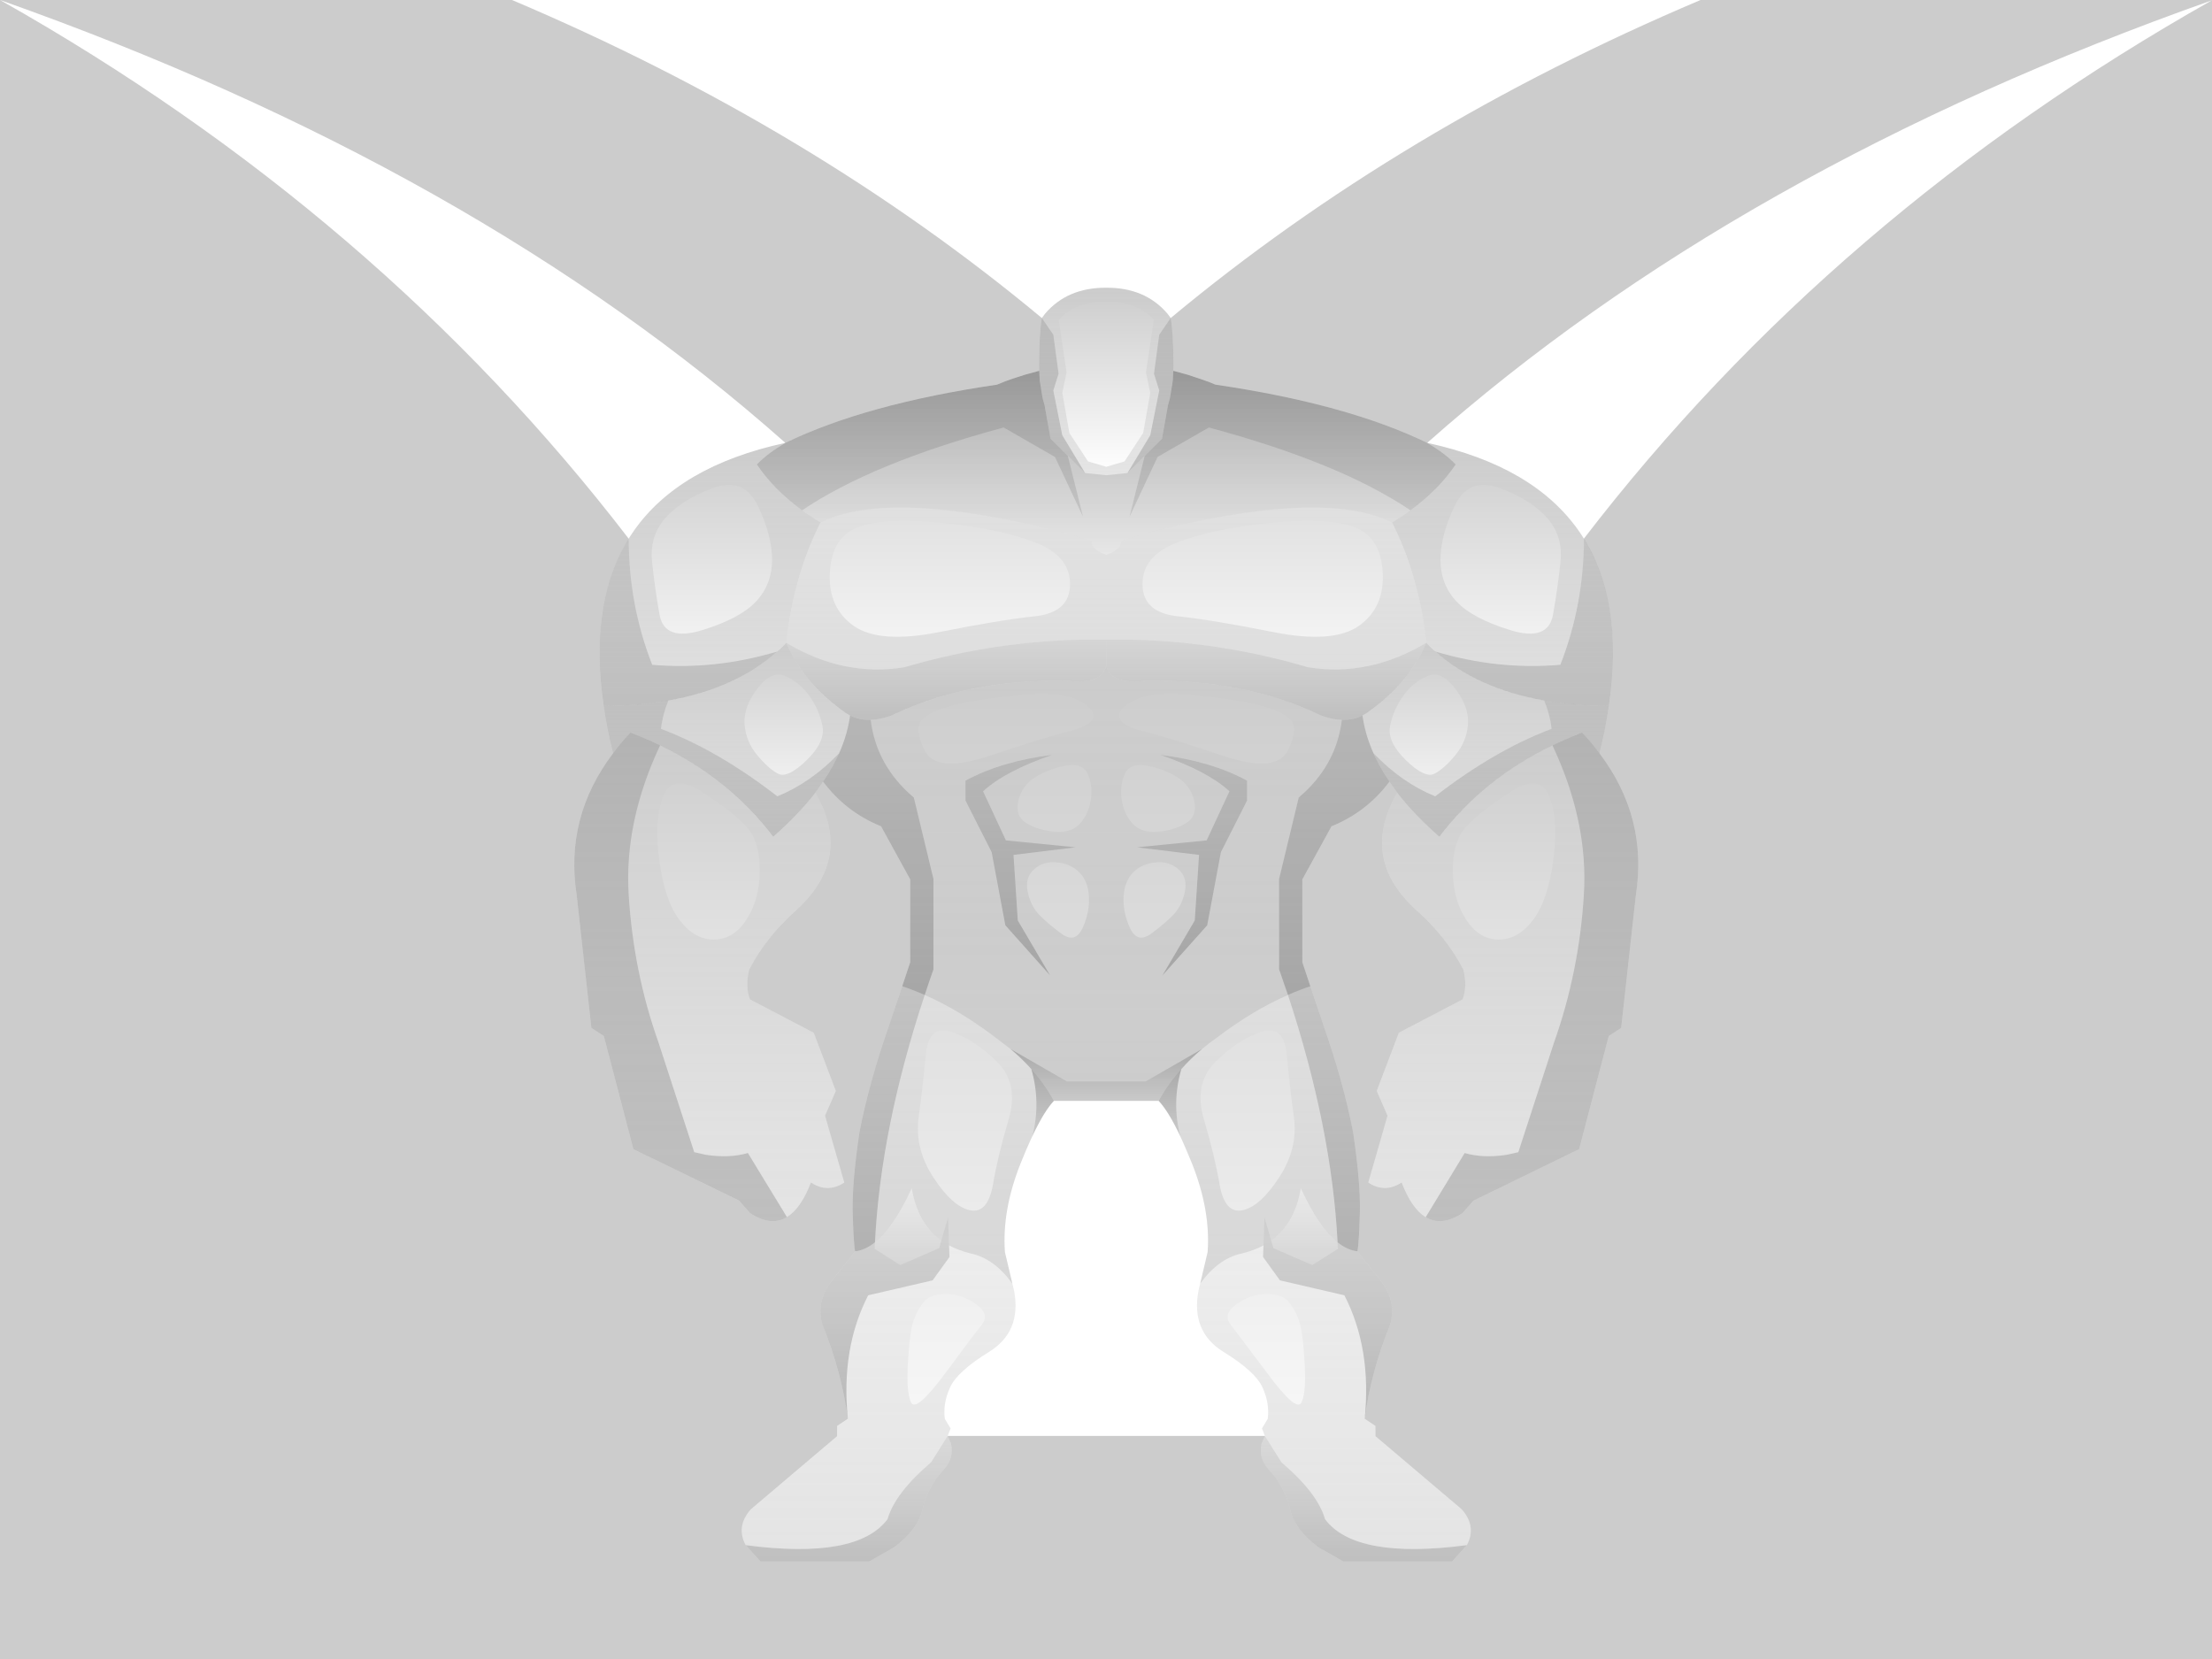 <?xml version="1.0" encoding="UTF-8" standalone="no"?>
<svg xmlns:xlink="http://www.w3.org/1999/xlink" height="600.0px" width="799.9px" xmlns="http://www.w3.org/2000/svg">
  <g transform="matrix(1.0, 0.0, 0.0, 1.0, 0.15, 0.0)">
    <path d="M515.95 160.15 Q522.55 164.05 526.25 167.95 518.55 179.6 503.25 188.95 513.2 208.6 515.6 232.45 509.55 247.0 494.0 257.9 L492.55 258.75 Q485.6 262.1 476.5 258.25 449.4 245.55 414.05 246.2 401.15 247.6 399.9 240.55 398.65 247.6 385.75 246.2 350.4 245.55 323.3 258.25 314.2 262.1 307.25 258.75 L305.8 257.9 Q290.25 247.0 284.2 232.45 286.6 208.6 296.55 188.95 281.25 179.6 273.55 167.95 277.25 164.05 283.85 160.15 312.95 146.05 360.4 139.1 364.95 137.15 370.5 135.5 L375.65 134.1 375.85 137.7 376.7 142.95 376.95 144.25 377.6 146.6 379.75 158.65 392.25 171.05 399.9 171.85 407.55 171.05 420.05 158.65 422.2 146.6 422.85 144.25 423.1 142.95 423.95 137.7 424.15 134.1 429.3 135.5 Q434.85 137.15 439.4 139.1 486.85 146.05 515.95 160.15" fill="url(#gradient0)" fill-rule="evenodd" stroke="none"/>
    <path d="M515.6 232.45 Q513.2 208.6 503.25 188.95 518.55 179.6 526.25 167.95 522.55 164.05 515.95 160.15 593.15 176.85 581.65 255.3 537.5 254.9 515.6 232.45" fill="url(#gradient1)" fill-rule="evenodd" stroke="none"/>
    <path d="M424.15 134.1 L423.95 137.7 423.1 142.95 422.85 144.25 422.2 146.6 420.05 158.65 407.55 171.05 399.9 171.85 392.25 171.05 379.75 158.65 377.6 146.6 376.95 144.25 376.7 142.95 375.85 137.7 375.65 134.1 375.6 132.4 375.6 132.1 375.6 131.8 Q375.65 120.35 376.6 115.0 L377.8 113.4 Q385.9 103.95 399.9 104.05 413.9 103.95 422.0 113.4 L423.2 115.0 Q424.15 120.35 424.2 131.8 L424.2 132.1 424.2 132.4 424.15 134.1" fill="url(#gradient2)" fill-rule="evenodd" stroke="none"/>
    <path d="M307.25 258.75 Q314.2 262.1 323.3 258.25 350.4 245.55 385.75 246.2 398.65 247.6 399.9 240.55 401.15 247.6 414.05 246.2 449.4 245.55 476.5 258.25 485.6 262.1 492.55 258.75 494.2 270.8 502.3 282.65 494.1 293.65 481.35 298.8 L470.8 318.0 470.8 347.95 478.2 370.05 Q485.7 391.5 489.15 409.4 491.9 427.95 491.6 438.7 491.3 449.35 490.75 452.5 L499.1 463.1 Q504.95 470.45 502.6 478.9 495.55 496.25 493.35 513.05 L497.25 515.65 497.25 519.35 528.45 545.8 Q533.9 552.0 530.3 558.75 L524.95 564.65 485.6 564.65 476.65 559.55 Q468.0 553.2 466.35 545.7 464.55 537.65 458.25 530.95 454.95 527.1 456.05 522.05 L457.25 519.25 456.2 516.55 458.3 513.05 Q459.0 507.45 456.45 501.85 453.95 496.05 442.2 488.8 430.45 481.5 433.25 466.7 L436.55 452.8 Q437.65 437.7 430.9 420.75 424.15 403.75 418.85 398.1 L380.95 398.1 Q375.65 403.75 368.9 420.75 362.15 437.7 363.25 452.8 L366.55 466.7 Q369.35 481.5 357.6 488.8 345.85 496.05 343.35 501.85 340.8 507.45 341.5 513.05 L343.6 516.55 342.55 519.25 343.75 522.05 Q344.85 527.1 341.55 530.95 335.25 537.65 333.45 545.7 331.8 553.2 323.15 559.55 L314.2 564.65 274.85 564.65 269.5 558.75 Q265.9 552.0 271.35 545.8 L302.55 519.35 302.55 515.65 306.45 513.05 Q304.25 496.25 297.2 478.9 294.85 470.45 300.7 463.1 L309.05 452.5 Q308.5 449.35 308.2 438.7 307.9 427.95 310.65 409.4 314.1 391.5 321.6 370.05 L329.0 347.95 329.0 318.0 318.45 298.8 Q305.7 293.65 297.5 282.65 305.6 270.8 307.25 258.75" fill="url(#gradient3)" fill-rule="evenodd" stroke="none"/>
    <path d="M505.1 286.65 Q511.25 294.6 520.35 302.6 539.4 277.4 571.95 264.9 575.5 268.6 578.25 272.4 595.8 295.55 591.4 323.75 L586.1 371.7 581.6 374.65 570.9 415.55 532.7 434.15 528.75 438.65 Q521.2 443.65 515.4 440.15 510.35 437.05 506.7 427.6 504.7 428.95 502.6 429.4 499.4 430.05 496.25 428.55 L495.25 428.0 494.65 427.6 501.6 403.45 497.7 394.5 505.7 373.45 528.75 361.4 Q530.55 356.6 529.0 350.55 522.9 338.85 512.15 329.25 494.05 312.95 502.1 292.75 503.35 289.7 505.1 286.65" fill="url(#gradient4)" fill-rule="evenodd" stroke="none"/>
    <path d="M492.55 258.75 L494.0 257.9 Q509.55 247.0 515.6 232.45 537.5 254.9 581.65 255.3 580.5 263.5 578.25 272.4 575.5 268.6 571.95 264.9 539.4 277.4 520.35 302.6 511.25 294.6 505.1 286.65 L502.3 282.65 Q494.2 270.8 492.55 258.75" fill="url(#gradient5)" fill-rule="evenodd" stroke="none"/>
    <path d="M283.85 160.15 Q277.25 164.05 273.55 167.95 281.25 179.6 296.55 188.95 286.6 208.6 284.2 232.45 262.3 254.9 218.15 255.3 206.65 176.85 283.85 160.15" fill="url(#gradient6)" fill-rule="evenodd" stroke="none"/>
    <path d="M284.2 232.45 Q290.25 247.0 305.8 257.9 L307.25 258.75 Q305.6 270.8 297.5 282.65 L294.7 286.65 Q288.55 294.6 279.45 302.6 260.4 277.4 227.85 264.9 224.3 268.6 221.55 272.4 219.3 263.5 218.15 255.3 262.3 254.9 284.2 232.45" fill="url(#gradient7)" fill-rule="evenodd" stroke="none"/>
    <path d="M294.7 286.65 Q296.45 289.7 297.7 292.75 305.75 312.95 287.65 329.25 276.9 338.85 270.8 350.55 269.25 356.6 271.05 361.4 L294.1 373.45 302.1 394.5 298.2 403.45 305.15 427.6 304.55 428.0 303.55 428.55 Q300.4 430.05 297.2 429.4 295.1 428.95 293.1 427.6 289.45 437.05 284.4 440.15 278.6 443.65 271.05 438.65 L267.1 434.15 228.9 415.55 218.2 374.65 213.7 371.7 208.4 323.75 Q204.0 295.55 221.55 272.4 224.3 268.6 227.85 264.9 260.4 277.4 279.45 302.6 288.55 294.6 294.7 286.65" fill="url(#gradient8)" fill-rule="evenodd" stroke="none"/>
    <path d="M799.75 0.1 Q628.0 60.8 515.95 160.15 486.85 146.05 439.4 139.1 434.85 137.15 429.3 135.5 L424.15 134.1 424.2 132.4 424.2 132.1 424.2 131.8 Q424.15 120.35 423.2 115.0 506.0 46.1 614.8 0.0 L799.75 0.0 799.75 0.1 799.75 600.0 -0.15 600.0 -0.15 0.0 185.0 0.0 Q293.8 46.1 376.6 115.0 375.65 120.35 375.6 131.8 L375.6 132.1 375.6 132.4 375.65 134.1 370.5 135.5 Q364.95 137.15 360.4 139.1 312.95 146.05 283.85 160.15 171.75 60.75 -0.15 0.0 136.95 77.3 227.2 194.8 212.7 218.1 218.15 255.3 219.3 263.5 221.55 272.4 204.0 295.55 208.4 323.75 L213.7 371.7 218.2 374.65 228.9 415.55 267.1 434.15 271.05 438.65 Q278.6 443.65 284.4 440.15 289.45 437.05 293.1 427.6 295.1 428.95 297.2 429.4 300.4 430.05 303.55 428.55 L304.55 428.0 305.15 427.6 298.2 403.45 302.1 394.5 294.1 373.45 271.05 361.4 Q269.25 356.6 270.8 350.55 276.9 338.85 287.65 329.25 305.75 312.95 297.7 292.75 296.45 289.7 294.7 286.65 L297.5 282.65 Q305.7 293.65 318.45 298.8 L329.0 318.0 329.0 347.95 321.6 370.05 Q314.1 391.5 310.65 409.4 307.9 427.95 308.2 438.7 308.5 449.35 309.05 452.5 L300.7 463.1 Q294.85 470.45 297.2 478.9 304.25 496.25 306.45 513.05 L302.55 515.65 302.55 519.35 271.35 545.8 Q265.9 552.0 269.5 558.75 L274.85 564.65 314.2 564.65 323.15 559.55 Q331.8 553.2 333.45 545.7 335.25 537.65 341.55 530.95 344.85 527.1 343.75 522.05 L342.55 519.25 457.25 519.25 456.05 522.05 Q454.95 527.1 458.25 530.95 464.55 537.65 466.35 545.7 468.0 553.2 476.65 559.55 L485.6 564.65 524.95 564.65 530.3 558.75 Q533.9 552.0 528.45 545.8 L497.25 519.35 497.25 515.65 493.35 513.05 Q495.55 496.25 502.6 478.9 504.95 470.45 499.1 463.1 L490.75 452.5 Q491.3 449.35 491.6 438.7 491.9 427.95 489.15 409.4 485.7 391.5 478.2 370.05 L470.8 347.95 470.8 318.0 481.35 298.8 Q494.1 293.65 502.3 282.65 L505.1 286.65 Q503.35 289.7 502.1 292.75 494.05 312.95 512.15 329.25 522.9 338.85 529.0 350.55 530.55 356.6 528.75 361.4 L505.7 373.45 497.7 394.5 501.6 403.45 494.65 427.6 495.25 428.0 496.25 428.55 Q499.4 430.05 502.6 429.4 504.7 428.95 506.7 427.6 510.35 437.05 515.4 440.15 521.2 443.65 528.75 438.65 L532.7 434.15 570.9 415.55 581.6 374.65 586.1 371.7 591.4 323.75 Q595.8 295.55 578.25 272.4 580.5 263.5 581.65 255.3 587.1 218.1 572.6 194.8 662.8 77.4 799.75 0.1" fill="#000000" fill-opacity="0.2" fill-rule="evenodd" stroke="none"/>
    <path d="M509.9 184.55 L503.25 188.95 Q478.05 176.35 413.1 193.1 L405.3 195.6 Q405.5 198.7 399.9 200.65 394.3 198.7 394.5 195.6 L386.7 193.1 Q321.75 176.35 296.55 188.95 L289.9 184.55 Q315.25 167.4 362.8 154.6 L381.35 165.25 391.5 186.9 386.0 164.85 392.25 171.05 399.9 171.85 407.55 171.05 413.8 164.85 408.3 186.9 418.45 165.25 437.0 154.6 Q484.55 167.4 509.9 184.55" fill="url(#gradient9)" fill-rule="evenodd" stroke="none"/>
    <path d="M503.25 188.95 L509.9 184.55 Q520.3 176.9 526.25 167.95 522.55 164.05 515.95 160.15 556.55 168.95 572.65 194.8 572.6 218.65 564.1 240.4 541.5 242.35 518.9 235.6 L515.6 232.45 Q513.2 208.6 503.25 188.95 M542.35 176.55 Q530.95 172.25 525.85 183.0 520.75 193.7 520.75 202.55 520.8 211.35 526.5 217.45 532.2 223.6 545.95 227.85 559.7 232.1 561.45 222.25 563.2 212.4 564.15 203.25 565.15 194.05 559.45 187.45 553.75 180.85 542.35 176.55" fill="url(#gradient10)" fill-rule="evenodd" stroke="none"/>
    <path d="M509.9 184.55 Q484.55 167.4 437.0 154.6 L418.45 165.25 408.3 186.9 413.8 164.85 420.05 158.65 422.2 146.6 422.85 144.25 423.1 142.95 423.95 137.7 424.15 134.1 429.3 135.5 435.0 137.4 Q437.3 138.2 439.4 139.1 486.85 146.05 515.95 160.15 522.55 164.05 526.25 167.95 520.3 176.9 509.9 184.55" fill="url(#gradient11)" fill-rule="evenodd" stroke="none"/>
    <path d="M407.55 171.05 L399.9 171.85 392.25 171.05 384.0 157.4 380.75 141.2 382.65 135.15 380.75 121.05 376.6 115.0 377.8 113.4 Q385.9 103.95 399.9 104.05 413.9 103.95 422.0 113.4 L423.2 115.0 419.05 121.05 417.15 135.15 419.05 141.2 415.8 157.4 407.55 171.05 M385.55 134.65 L384.0 142.05 386.55 156.55 393.3 166.85 399.9 168.8 406.5 166.85 413.25 156.55 415.8 142.05 414.25 134.65 417.1 115.65 Q411.05 108.85 399.9 109.25 388.75 108.85 382.7 115.65 L385.55 134.65" fill="url(#gradient12)" fill-rule="evenodd" stroke="none"/>
    <path d="M392.25 171.05 L386.0 164.85 379.75 158.65 377.6 146.6 376.95 144.25 376.7 142.95 375.85 137.7 375.65 134.1 375.6 132.4 375.6 132.1 375.6 131.8 Q375.65 120.35 376.6 115.0 L380.75 121.05 382.65 135.15 380.75 141.2 384.0 157.4 392.25 171.05" fill="url(#gradient13)" fill-rule="evenodd" stroke="none"/>
    <path d="M386.0 164.85 L391.5 186.9 381.35 165.25 362.8 154.6 Q315.25 167.4 289.9 184.55 279.5 176.9 273.55 167.95 277.25 164.05 283.85 160.15 312.95 146.05 360.4 139.1 363.05 137.95 366.0 136.95 L370.5 135.5 375.65 134.1 375.85 137.7 376.7 142.95 376.95 144.25 377.6 146.6 379.75 158.65 386.0 164.85" fill="url(#gradient14)" fill-rule="evenodd" stroke="none"/>
    <path d="M296.55 188.95 Q321.75 176.35 386.7 193.1 L394.5 195.6 Q394.3 198.7 399.9 200.65 L399.9 231.3 Q362.85 230.7 326.85 241.3 304.95 244.85 284.2 232.45 286.6 208.6 296.55 188.95 M374.0 196.05 Q361.2 191.2 341.0 189.15 320.85 187.05 310.8 190.4 300.75 193.75 299.95 206.7 299.15 219.6 308.45 226.25 317.75 232.9 339.6 228.55 361.4 224.2 374.1 222.85 386.8 221.5 386.8 211.2 386.8 200.9 374.0 196.05" fill="url(#gradient15)" fill-rule="evenodd" stroke="none"/>
    <path d="M413.8 164.85 L407.55 171.05 415.8 157.4 419.05 141.2 417.15 135.15 419.05 121.05 423.2 115.0 Q424.15 120.35 424.2 131.8 L424.2 132.1 424.2 132.4 424.15 134.1 423.95 137.7 423.1 142.95 422.85 144.25 422.2 146.6 420.05 158.65 413.8 164.85" fill="url(#gradient16)" fill-rule="evenodd" stroke="none"/>
    <path d="M399.9 200.65 Q405.5 198.7 405.3 195.6 L413.1 193.1 Q478.05 176.35 503.25 188.95 513.2 208.6 515.6 232.45 494.85 244.85 472.95 241.3 436.95 230.7 399.9 231.3 L399.9 200.65 M425.8 196.05 Q413.0 200.9 413.0 211.2 413.0 221.5 425.7 222.85 438.4 224.2 460.2 228.55 482.05 232.9 491.35 226.25 500.65 219.6 499.85 206.7 499.05 193.75 489.0 190.4 478.95 187.05 458.8 189.15 438.6 191.2 425.8 196.05" fill="url(#gradient17)" fill-rule="evenodd" stroke="none"/>
    <path d="M414.65 276.9 Q408.65 275.8 406.75 279.6 404.85 283.4 405.4 288.5 405.95 293.6 409.0 297.4 412.05 301.2 418.2 300.8 424.35 300.35 428.65 297.75 432.95 295.15 431.7 289.65 430.45 284.1 425.55 281.05 420.65 278.0 414.65 276.9 M410.55 253.0 Q403.95 256.1 404.6 259.35 405.25 262.55 413.7 264.55 422.1 266.6 441.75 273.2 461.4 279.75 465.55 271.4 469.75 263.0 466.3 259.95 462.85 256.85 454.45 254.8 446.0 252.8 431.6 251.35 417.2 249.85 410.55 253.0 M419.5 273.0 Q436.45 278.8 444.45 286.15 L436.2 303.9 411.0 306.4 433.45 309.15 431.9 332.85 420.2 352.75 436.4 334.6 441.35 308.15 450.8 289.5 450.8 282.3 Q437.8 275.25 419.5 273.0 M399.9 240.55 Q401.15 247.6 414.05 246.2 449.4 245.55 476.5 258.25 481.05 260.2 485.1 260.3 483.05 276.95 469.5 288.4 L462.4 317.85 462.4 350.55 465.6 359.8 Q453.0 365.3 440.4 374.85 437.3 377.0 434.5 379.35 L414.15 391.05 385.65 391.05 365.3 379.35 359.4 374.85 Q346.8 365.3 334.25 359.8 335.75 355.2 337.4 350.55 L337.4 317.85 330.3 288.4 Q316.75 276.95 314.7 260.3 318.75 260.2 323.3 258.25 350.4 245.55 385.75 246.2 398.65 247.6 399.9 240.55 M333.5 259.95 Q330.05 263.0 334.25 271.4 338.4 279.75 358.05 273.2 377.7 266.6 386.1 264.55 394.55 262.55 395.2 259.35 395.85 256.1 389.25 253.0 382.6 249.85 368.2 251.35 353.8 252.8 345.35 254.8 336.95 256.85 333.5 259.95 M349.0 282.3 L349.0 289.5 358.45 308.15 363.4 334.6 379.6 352.75 367.9 332.85 366.35 309.15 388.8 306.4 363.6 303.9 355.35 286.15 Q363.35 278.8 380.3 273.0 362.0 275.25 349.0 282.3 M385.15 276.9 Q379.15 278.0 374.25 281.05 369.35 284.1 368.1 289.65 366.85 295.15 371.15 297.75 375.45 300.35 381.6 300.8 387.75 301.2 390.8 297.4 393.85 293.6 394.4 288.5 394.95 283.4 393.05 279.6 391.15 275.8 385.15 276.9 M382.05 311.85 Q377.05 311.35 373.75 314.4 370.4 317.4 371.5 322.55 372.6 327.65 375.7 330.85 378.75 334.0 383.7 337.65 388.65 341.25 391.3 335.65 393.9 330.0 393.65 324.35 393.35 318.65 390.15 315.45 387.0 312.3 382.05 311.85 M409.65 315.45 Q406.45 318.65 406.15 324.35 405.9 330.0 408.5 335.65 411.15 341.25 416.1 337.65 421.05 334.0 424.1 330.85 427.2 327.65 428.3 322.55 429.4 317.4 426.05 314.4 422.75 311.35 417.75 311.85 412.8 312.3 409.65 315.45" fill="url(#gradient18)" fill-rule="evenodd" stroke="none"/>
    <path d="M419.5 273.0 Q437.8 275.25 450.8 282.3 L450.8 289.5 441.35 308.15 436.4 334.6 420.2 352.75 431.9 332.85 433.45 309.15 411.0 306.4 436.2 303.9 444.45 286.15 Q436.45 278.8 419.5 273.0" fill="url(#gradient19)" fill-rule="evenodd" stroke="none"/>
    <path d="M485.1 260.3 Q481.05 260.2 476.5 258.25 449.4 245.55 414.05 246.2 401.15 247.6 399.9 240.55 L399.9 231.3 Q436.95 230.7 472.95 241.3 494.85 244.85 515.6 232.45 509.55 247.0 494.0 257.9 L492.55 258.75 Q489.1 260.4 485.1 260.3" fill="url(#gradient20)" fill-rule="evenodd" stroke="none"/>
    <path d="M465.6 359.8 L462.4 350.55 462.4 317.85 469.5 288.4 Q483.05 276.95 485.1 260.3 489.1 260.4 492.55 258.75 493.5 265.6 496.55 272.4 498.8 277.55 502.3 282.65 494.1 293.65 481.35 298.8 L470.8 318.0 470.8 347.95 473.7 356.65 Q469.65 358.0 465.6 359.8" fill="url(#gradient21)" fill-rule="evenodd" stroke="none"/>
    <path d="M399.9 240.55 Q398.65 247.6 385.75 246.2 350.4 245.55 323.3 258.25 318.75 260.2 314.7 260.3 310.7 260.4 307.25 258.75 L305.8 257.9 Q290.25 247.0 284.2 232.45 304.95 244.85 326.85 241.3 362.85 230.7 399.9 231.3 L399.9 240.55" fill="url(#gradient22)" fill-rule="evenodd" stroke="none"/>
    <path d="M349.0 282.3 Q362.0 275.25 380.3 273.0 363.35 278.8 355.35 286.15 L363.6 303.9 388.8 306.4 366.35 309.15 367.9 332.85 379.6 352.75 363.4 334.6 358.45 308.15 349.0 289.5 349.0 282.3" fill="url(#gradient23)" fill-rule="evenodd" stroke="none"/>
    <path d="M334.25 359.8 Q346.8 365.3 359.4 374.85 L365.3 379.35 Q369.35 382.75 372.8 386.6 376.3 398.75 373.15 410.95 371.1 415.25 368.9 420.75 362.15 437.7 363.25 452.8 L365.95 464.2 Q359.45 455.15 351.0 453.3 346.6 452.25 343.05 450.35 L342.7 440.15 340.25 448.6 Q331.7 442.35 329.55 429.7 323.0 443.85 316.25 449.25 318.35 407.65 334.25 359.8 M360.5 384.05 Q352.55 376.1 344.1 373.2 335.6 370.3 334.6 381.55 333.6 392.75 332.05 404.0 330.5 415.25 337.4 425.8 344.3 436.35 350.65 437.65 357.0 438.95 358.9 428.45 360.7 417.9 364.55 404.95 368.4 392.0 360.5 384.05" fill="url(#gradient24)" fill-rule="evenodd" stroke="none"/>
    <path d="M314.7 260.3 Q316.75 276.95 330.3 288.4 L337.4 317.85 337.4 350.55 Q335.75 355.2 334.25 359.8 330.15 358.0 326.1 356.65 L329.0 347.95 329.0 318.0 318.45 298.8 Q305.7 293.65 297.5 282.65 301.0 277.55 303.3 272.4 306.3 265.6 307.25 258.75 310.7 260.4 314.7 260.3" fill="url(#gradient25)" fill-rule="evenodd" stroke="none"/>
    <path d="M326.1 356.65 Q330.15 358.0 334.25 359.8 318.35 407.65 316.25 449.25 312.7 452.1 309.05 452.5 308.5 449.35 308.2 438.7 307.9 427.95 310.65 409.4 314.1 391.5 321.6 370.05 L326.1 356.65" fill="url(#gradient26)" fill-rule="evenodd" stroke="none"/>
    <path d="M365.3 379.35 L385.65 391.05 414.15 391.05 434.5 379.35 Q430.45 382.75 427.05 386.6 422.35 391.75 418.85 398.1 L380.95 398.1 Q377.45 391.75 372.8 386.6 369.35 382.75 365.3 379.35" fill="url(#gradient27)" fill-rule="evenodd" stroke="none"/>
    <path d="M434.5 379.35 Q437.3 377.0 440.4 374.85 453.0 365.3 465.6 359.8 481.4 407.65 483.55 449.25 476.8 443.85 470.25 429.7 468.1 442.35 459.55 448.6 L457.1 440.15 456.75 450.35 Q453.2 452.25 448.8 453.3 440.35 455.15 433.85 464.2 L436.55 452.8 Q437.65 437.7 430.9 420.75 L426.7 410.95 Q423.5 398.75 427.05 386.6 430.45 382.75 434.5 379.35 M455.7 373.2 Q447.25 376.1 439.3 384.05 431.4 392.0 435.25 404.95 439.1 417.9 440.9 428.45 442.8 438.95 449.15 437.65 455.5 436.35 462.4 425.8 469.3 415.25 467.75 404.0 466.2 392.75 465.2 381.55 464.2 370.3 455.7 373.2" fill="url(#gradient28)" fill-rule="evenodd" stroke="none"/>
    <path d="M473.7 356.65 L478.2 370.05 Q485.7 391.5 489.15 409.4 491.9 427.95 491.6 438.7 491.3 449.35 490.75 452.5 487.1 452.1 483.55 449.25 481.4 407.65 465.6 359.8 469.65 358.0 473.7 356.65" fill="url(#gradient29)" fill-rule="evenodd" stroke="none"/>
    <path d="M561.25 269.55 Q566.4 267.05 571.95 264.9 575.5 268.6 578.25 272.4 595.8 295.55 591.4 323.75 L586.1 371.7 581.6 374.65 570.9 415.55 532.7 434.15 528.75 438.65 Q521.2 443.65 515.4 440.15 L529.5 416.95 Q536.15 418.9 544.7 417.6 L548.9 416.65 561.85 376.9 Q570.85 351.55 572.6 323.75 574.3 297.25 561.25 269.55" fill="url(#gradient30)" fill-rule="evenodd" stroke="none"/>
    <path d="M578.25 272.4 Q575.5 268.6 571.95 264.9 566.4 267.05 561.25 269.55 536.15 281.7 520.35 302.6 511.25 294.6 505.1 286.65 L502.3 282.65 Q498.8 277.55 496.55 272.4 506.85 283.1 518.85 287.95 540.2 271.4 560.95 263.55 560.35 258.4 558.25 253.3 569.05 255.2 581.65 255.3 580.5 263.5 578.25 272.4" fill="url(#gradient31)" fill-rule="evenodd" stroke="none"/>
    <path d="M515.6 232.45 L518.9 235.6 Q534.0 249.0 558.25 253.3 560.35 258.4 560.95 263.55 540.2 271.4 518.85 287.95 506.85 283.1 496.55 272.4 493.5 265.6 492.55 258.75 L494.0 257.9 Q509.55 247.0 515.6 232.45 M526.15 273.05 Q530.2 268.2 530.7 262.0 531.2 255.8 526.1 249.05 521.0 242.3 515.95 244.5 510.9 246.65 507.3 251.6 503.75 256.55 502.55 262.4 501.35 268.2 508.25 274.9 515.15 281.6 518.65 279.75 522.15 277.9 526.15 273.05" fill="url(#gradient32)" fill-rule="evenodd" stroke="none"/>
    <path d="M561.25 269.55 Q574.3 297.25 572.6 323.75 570.85 351.55 561.85 376.9 L548.9 416.65 544.7 417.6 Q536.15 418.9 529.5 416.95 L515.4 440.15 Q510.35 437.0 506.7 427.6 504.7 428.95 502.6 429.4 499.4 430.05 496.25 428.55 L495.25 428.0 494.65 427.6 501.6 403.45 497.7 394.5 505.7 373.45 528.75 361.4 Q530.55 356.6 529.0 350.55 522.9 338.85 512.15 329.25 494.05 312.95 502.1 292.75 503.35 289.7 505.1 286.65 511.25 294.6 520.35 302.6 536.15 281.7 561.25 269.55 M545.8 286.5 Q535.0 293.5 530.1 298.85 525.2 304.15 525.2 314.55 525.2 324.95 529.85 332.25 534.45 339.6 541.55 339.75 548.65 339.9 554.1 332.85 559.6 325.75 561.55 311.0 563.6 296.2 560.1 287.85 556.6 279.45 545.8 286.5" fill="url(#gradient33)" fill-rule="evenodd" stroke="none"/>
    <path d="M518.9 235.6 Q541.5 242.35 564.1 240.4 572.6 218.65 572.65 194.8 587.1 218.1 581.65 255.3 569.05 255.2 558.25 253.3 534.0 249.0 518.9 235.6" fill="url(#gradient34)" fill-rule="evenodd" stroke="none"/>
    <path d="M289.9 184.55 L296.55 188.95 Q286.6 208.6 284.2 232.45 L280.9 235.6 Q258.3 242.35 235.7 240.4 227.2 218.65 227.2 194.8 243.25 168.95 283.85 160.15 277.25 164.05 273.55 167.95 279.5 176.9 289.9 184.55 M273.95 183.0 Q268.85 172.25 257.45 176.55 246.05 180.85 240.35 187.45 234.65 194.05 235.65 203.25 236.6 212.4 238.35 222.25 240.1 232.1 253.85 227.85 267.6 223.6 273.3 217.45 279.0 211.35 279.05 202.55 279.05 193.7 273.95 183.0" fill="url(#gradient35)" fill-rule="evenodd" stroke="none"/>
    <path d="M284.2 232.45 Q290.25 247.0 305.8 257.9 L307.25 258.75 Q306.3 265.6 303.3 272.4 292.95 283.1 280.95 287.95 259.6 271.4 238.85 263.55 239.45 258.4 241.55 253.3 265.8 249.0 280.9 235.6 L284.2 232.45 M269.1 262.0 Q269.6 268.2 273.65 273.05 277.65 277.9 281.15 279.75 284.65 281.6 291.55 274.9 298.45 268.2 297.25 262.4 296.05 256.55 292.5 251.6 288.9 246.65 283.85 244.5 278.8 242.3 273.7 249.05 268.6 255.8 269.1 262.0" fill="url(#gradient36)" fill-rule="evenodd" stroke="none"/>
    <path d="M297.5 282.65 L294.7 286.65 Q288.55 294.6 279.45 302.6 263.65 281.7 238.55 269.55 233.4 267.05 227.85 264.9 224.3 268.6 221.55 272.4 219.3 263.5 218.15 255.3 230.75 255.2 241.55 253.3 239.45 258.4 238.85 263.55 259.6 271.4 280.95 287.95 292.95 283.1 303.3 272.4 301.0 277.55 297.5 282.65" fill="url(#gradient37)" fill-rule="evenodd" stroke="none"/>
    <path d="M294.7 286.65 Q296.45 289.7 297.7 292.75 305.75 312.95 287.65 329.25 276.9 338.85 270.8 350.55 269.25 356.6 271.05 361.4 L294.1 373.45 302.1 394.5 298.2 403.45 305.15 427.6 304.55 428.0 303.55 428.55 Q300.4 430.05 297.2 429.4 295.1 428.95 293.1 427.6 289.45 437.0 284.45 440.15 L270.3 416.95 Q263.65 418.9 255.1 417.6 L250.9 416.65 237.95 376.9 Q228.95 351.55 227.2 323.75 225.5 297.25 238.55 269.55 263.65 281.7 279.45 302.6 288.55 294.6 294.7 286.65 M269.95 332.25 Q274.6 324.95 274.6 314.55 274.6 304.15 269.7 298.85 264.8 293.5 254.0 286.5 243.2 279.45 239.7 287.85 236.2 296.2 238.25 311.0 240.2 325.75 245.7 332.85 251.15 339.9 258.25 339.75 265.35 339.6 269.95 332.25" fill="url(#gradient38)" fill-rule="evenodd" stroke="none"/>
    <path d="M284.45 440.15 L284.4 440.15 Q278.6 443.65 271.05 438.65 L267.1 434.15 228.9 415.55 218.2 374.65 213.7 371.7 208.4 323.75 Q204.0 295.55 221.55 272.4 224.3 268.6 227.85 264.9 233.4 267.05 238.55 269.55 225.5 297.25 227.2 323.75 228.95 351.55 237.95 376.9 L250.9 416.65 255.1 417.6 Q263.65 418.9 270.3 416.95 L284.45 440.15" fill="url(#gradient39)" fill-rule="evenodd" stroke="none"/>
    <path d="M218.15 255.3 Q212.7 218.1 227.2 194.8 227.2 218.65 235.7 240.4 258.3 242.35 280.9 235.6 265.8 249.0 241.55 253.3 230.75 255.2 218.15 255.3" fill="url(#gradient40)" fill-rule="evenodd" stroke="none"/>
    <path d="M340.25 448.6 L342.7 440.15 343.05 450.35 343.2 454.55 337.1 463.0 313.8 468.4 Q303.9 487.6 306.45 513.05 304.25 496.25 297.2 478.9 294.85 470.45 300.7 463.1 L309.05 452.5 Q312.7 452.1 316.25 449.25 L316.15 451.6 325.4 457.45 339.45 451.35 340.25 448.6" fill="url(#gradient41)" fill-rule="evenodd" stroke="none"/>
    <path d="M316.25 449.25 Q323.0 443.85 329.55 429.7 331.7 442.35 340.25 448.6 L339.45 451.35 325.4 457.45 316.15 451.6 316.25 449.25" fill="url(#gradient42)" fill-rule="evenodd" stroke="none"/>
    <path d="M343.05 450.35 Q346.6 452.25 351.0 453.3 359.45 455.15 365.95 464.2 L366.55 466.7 Q369.35 481.5 357.6 488.8 345.85 496.05 343.35 501.85 340.8 507.45 341.5 513.05 L343.6 516.55 342.55 519.25 336.55 528.8 Q323.5 539.9 320.8 549.35 309.8 564.05 269.5 558.75 265.9 552.0 271.35 545.8 L302.55 519.35 302.55 515.65 306.45 513.05 Q303.9 487.6 313.8 468.4 L337.1 463.0 343.2 454.55 343.05 450.35 M330.25 477.4 Q328.85 481.3 328.2 492.4 327.5 503.45 329.3 507.15 331.1 510.85 341.55 496.75 352.0 482.6 354.95 478.95 357.9 475.25 352.8 471.6 347.65 467.95 341.95 467.95 336.25 467.95 333.95 470.75 331.65 473.5 330.25 477.4" fill="url(#gradient43)" fill-rule="evenodd" stroke="none"/>
    <path d="M342.55 519.25 L343.75 522.05 Q344.85 527.1 341.55 530.95 335.25 537.65 333.45 545.7 331.8 553.2 323.15 559.55 L314.2 564.65 274.85 564.65 269.5 558.75 Q309.8 564.05 320.8 549.35 323.5 539.9 336.55 528.8 L342.55 519.25" fill="url(#gradient44)" fill-rule="evenodd" stroke="none"/>
    <path d="M490.75 452.5 L499.1 463.1 Q504.95 470.45 502.6 478.9 495.55 496.25 493.35 513.05 495.9 487.6 486.0 468.4 L462.7 463.0 456.6 454.55 456.75 450.35 457.1 440.15 459.55 448.6 460.35 451.35 474.4 457.45 483.65 451.6 483.55 449.25 Q487.1 452.1 490.75 452.5" fill="url(#gradient45)" fill-rule="evenodd" stroke="none"/>
    <path d="M493.35 513.05 L497.25 515.65 497.25 519.35 528.45 545.8 Q533.9 552.0 530.3 558.75 490.0 564.05 479.0 549.35 476.3 539.9 463.25 528.8 L457.25 519.25 456.2 516.55 458.3 513.05 Q459.0 507.45 456.45 501.85 453.95 496.05 442.2 488.8 430.45 481.5 433.25 466.7 L433.85 464.2 Q440.35 455.15 448.8 453.3 453.2 452.25 456.75 450.35 L456.6 454.55 462.7 463.0 486.0 468.4 Q495.9 487.6 493.35 513.05 M469.55 477.4 Q468.15 473.5 465.85 470.75 463.55 467.95 457.85 467.95 452.15 467.95 447.0 471.6 441.9 475.25 444.85 478.95 L458.25 496.75 Q468.7 510.85 470.5 507.15 472.3 503.45 471.6 492.4 470.95 481.3 469.55 477.4" fill="url(#gradient46)" fill-rule="evenodd" stroke="none"/>
    <path d="M530.3 558.75 L524.95 564.65 485.6 564.65 476.65 559.55 Q468.0 553.2 466.35 545.7 464.55 537.65 458.25 530.95 454.95 527.1 456.05 522.05 L457.25 519.25 463.25 528.8 Q476.3 539.9 479.0 549.35 490.0 564.05 530.3 558.75" fill="url(#gradient47)" fill-rule="evenodd" stroke="none"/>
    <path d="M426.7 410.95 Q422.45 401.9 418.85 398.1 422.35 391.75 427.05 386.6 423.5 398.75 426.7 410.95" fill="url(#gradient48)" fill-rule="evenodd" stroke="none"/>
    <path d="M483.55 449.25 L483.65 451.6 474.4 457.45 460.35 451.35 459.55 448.6 Q468.1 442.35 470.25 429.7 476.8 443.85 483.55 449.25" fill="url(#gradient49)" fill-rule="evenodd" stroke="none"/>
    <path d="M373.15 410.95 Q376.3 398.75 372.8 386.6 377.45 391.75 380.95 398.1 377.35 401.9 373.15 410.95" fill="url(#gradient50)" fill-rule="evenodd" stroke="none"/>
  </g>
  <defs>
    <linearGradient gradientTransform="matrix(0.0, 0.077, -0.154, 0.0, 399.9, 197.2)" gradientUnits="userSpaceOnUse" id="gradient0" spreadMethod="pad" x1="-819.2" x2="819.2">
      <stop offset="0.0" stop-color="#000000" stop-opacity="0.2"/>
      <stop offset="1.0" stop-color="#000000" stop-opacity="0.0"/>
    </linearGradient>
    <linearGradient gradientTransform="matrix(0.0, 0.058, -0.049, 0.0, 543.2, 207.7)" gradientUnits="userSpaceOnUse" id="gradient1" spreadMethod="pad" x1="-819.2" x2="819.2">
      <stop offset="0.0" stop-color="#000000" stop-opacity="0.2"/>
      <stop offset="1.0" stop-color="#000000" stop-opacity="0.0"/>
    </linearGradient>
    <linearGradient gradientTransform="matrix(0.0, 0.041, -0.03, 0.0, 399.9, 137.95)" gradientUnits="userSpaceOnUse" id="gradient2" spreadMethod="pad" x1="-819.2" x2="819.2">
      <stop offset="0.0" stop-color="#000000" stop-opacity="0.2"/>
      <stop offset="1.0" stop-color="#000000" stop-opacity="0.0"/>
    </linearGradient>
    <linearGradient gradientTransform="matrix(0.0, 0.198, -0.161, 0.0, 399.9, 402.6)" gradientUnits="userSpaceOnUse" id="gradient3" spreadMethod="pad" x1="-819.2" x2="819.2">
      <stop offset="0.0" stop-color="#000000" stop-opacity="0.2"/>
      <stop offset="1.0" stop-color="#000000" stop-opacity="0.0"/>
    </linearGradient>
    <linearGradient gradientTransform="matrix(0.0, 0.108, -0.06, 0.0, 543.5, 353.25)" gradientUnits="userSpaceOnUse" id="gradient4" spreadMethod="pad" x1="-819.2" x2="819.2">
      <stop offset="0.0" stop-color="#000000" stop-opacity="0.2"/>
      <stop offset="1.0" stop-color="#000000" stop-opacity="0.0"/>
    </linearGradient>
    <linearGradient gradientTransform="matrix(0.0, 0.043, -0.054, 0.0, 537.1, 267.5)" gradientUnits="userSpaceOnUse" id="gradient5" spreadMethod="pad" x1="-819.2" x2="819.2">
      <stop offset="0.0" stop-color="#000000" stop-opacity="0.2"/>
      <stop offset="1.0" stop-color="#000000" stop-opacity="0.0"/>
    </linearGradient>
    <linearGradient gradientTransform="matrix(0.0, 0.058, -0.049, 0.0, 256.6, 207.7)" gradientUnits="userSpaceOnUse" id="gradient6" spreadMethod="pad" x1="-819.2" x2="819.2">
      <stop offset="0.0" stop-color="#000000" stop-opacity="0.2"/>
      <stop offset="1.0" stop-color="#000000" stop-opacity="0.0"/>
    </linearGradient>
    <linearGradient gradientTransform="matrix(0.0, 0.043, -0.054, 0.0, 262.7, 267.5)" gradientUnits="userSpaceOnUse" id="gradient7" spreadMethod="pad" x1="-819.2" x2="819.2">
      <stop offset="0.0" stop-color="#000000" stop-opacity="0.2"/>
      <stop offset="1.0" stop-color="#000000" stop-opacity="0.0"/>
    </linearGradient>
    <linearGradient gradientTransform="matrix(0.0, 0.108, -0.06, 0.0, 256.35, 353.25)" gradientUnits="userSpaceOnUse" id="gradient8" spreadMethod="pad" x1="-819.2" x2="819.2">
      <stop offset="0.0" stop-color="#000000" stop-opacity="0.2"/>
      <stop offset="1.0" stop-color="#000000" stop-opacity="0.0"/>
    </linearGradient>
    <linearGradient gradientTransform="matrix(0.0, -0.028, 0.134, 0.0, 399.9, 177.65)" gradientUnits="userSpaceOnUse" id="gradient9" spreadMethod="pad" x1="-819.2" x2="819.2">
      <stop offset="0.0" stop-color="#000000" stop-opacity="0.0"/>
      <stop offset="1.0" stop-color="#000000" stop-opacity="0.102"/>
    </linearGradient>
    <linearGradient gradientTransform="matrix(0.0, 0.049, -0.042, 0.0, 537.95, 200.5)" gradientUnits="userSpaceOnUse" id="gradient10" spreadMethod="pad" x1="-819.2" x2="819.2">
      <stop offset="0.0" stop-color="#000000" stop-opacity="0.0"/>
      <stop offset="1.0" stop-color="#000000" stop-opacity="0.102"/>
    </linearGradient>
    <linearGradient gradientTransform="matrix(0.0, -0.032, 0.072, 0.0, 467.25, 160.5)" gradientUnits="userSpaceOnUse" id="gradient11" spreadMethod="pad" x1="-819.2" x2="819.2">
      <stop offset="0.0" stop-color="#000000" stop-opacity="0.122"/>
      <stop offset="1.0" stop-color="#000000" stop-opacity="0.251"/>
    </linearGradient>
    <linearGradient gradientTransform="matrix(0.0, 0.041, -0.028, 0.0, 399.9, 137.95)" gradientUnits="userSpaceOnUse" id="gradient12" spreadMethod="pad" x1="-819.2" x2="819.2">
      <stop offset="0.0" stop-color="#000000" stop-opacity="0.0"/>
      <stop offset="1.0" stop-color="#000000" stop-opacity="0.102"/>
    </linearGradient>
    <linearGradient gradientTransform="matrix(0.0, 0.034, -0.01, 0.0, 383.95, 143.0)" gradientUnits="userSpaceOnUse" id="gradient13" spreadMethod="pad" x1="-819.2" x2="819.2">
      <stop offset="0.0" stop-color="#000000" stop-opacity="0.122"/>
      <stop offset="1.0" stop-color="#000000" stop-opacity="0.251"/>
    </linearGradient>
    <linearGradient gradientTransform="matrix(0.0, -0.032, 0.072, 0.0, 332.5, 160.5)" gradientUnits="userSpaceOnUse" id="gradient14" spreadMethod="pad" x1="-819.2" x2="819.2">
      <stop offset="0.0" stop-color="#000000" stop-opacity="0.122"/>
      <stop offset="1.0" stop-color="#000000" stop-opacity="0.251"/>
    </linearGradient>
    <linearGradient gradientTransform="matrix(0.0, 0.036, -0.071, 0.0, 342.05, 212.8)" gradientUnits="userSpaceOnUse" id="gradient15" spreadMethod="pad" x1="-819.2" x2="819.2">
      <stop offset="0.0" stop-color="#000000" stop-opacity="0.0"/>
      <stop offset="1.0" stop-color="#000000" stop-opacity="0.102"/>
    </linearGradient>
    <linearGradient gradientTransform="matrix(0.0, 0.034, -0.01, 0.0, 415.9, 143.0)" gradientUnits="userSpaceOnUse" id="gradient16" spreadMethod="pad" x1="-819.2" x2="819.2">
      <stop offset="0.0" stop-color="#000000" stop-opacity="0.122"/>
      <stop offset="1.0" stop-color="#000000" stop-opacity="0.251"/>
    </linearGradient>
    <linearGradient gradientTransform="matrix(0.0, 0.036, -0.071, 0.0, 457.75, 212.8)" gradientUnits="userSpaceOnUse" id="gradient17" spreadMethod="pad" x1="-819.2" x2="819.2">
      <stop offset="0.0" stop-color="#000000" stop-opacity="0.0"/>
      <stop offset="1.0" stop-color="#000000" stop-opacity="0.102"/>
    </linearGradient>
    <linearGradient gradientTransform="matrix(0.0, 0.092, -0.104, 0.0, 399.9, 315.8)" gradientUnits="userSpaceOnUse" id="gradient18" spreadMethod="pad" x1="-819.2" x2="819.2">
      <stop offset="0.0" stop-color="#000000" stop-opacity="0.0"/>
      <stop offset="1.0" stop-color="#000000" stop-opacity="0.102"/>
    </linearGradient>
    <linearGradient gradientTransform="matrix(0.0, 0.049, -0.024, 0.0, 430.9, 312.85)" gradientUnits="userSpaceOnUse" id="gradient19" spreadMethod="pad" x1="-819.2" x2="819.2">
      <stop offset="0.0" stop-color="#000000" stop-opacity="0.122"/>
      <stop offset="1.0" stop-color="#000000" stop-opacity="0.251"/>
    </linearGradient>
    <linearGradient gradientTransform="matrix(0.0, 0.018, -0.071, 0.0, 457.75, 245.75)" gradientUnits="userSpaceOnUse" id="gradient20" spreadMethod="pad" x1="-819.2" x2="819.2">
      <stop offset="0.0" stop-color="#000000" stop-opacity="0.122"/>
      <stop offset="1.0" stop-color="#000000" stop-opacity="0.251"/>
    </linearGradient>
    <linearGradient gradientTransform="matrix(0.0, 0.062, -0.024, 0.0, 482.35, 309.25)" gradientUnits="userSpaceOnUse" id="gradient21" spreadMethod="pad" x1="-819.2" x2="819.2">
      <stop offset="0.0" stop-color="#000000" stop-opacity="0.122"/>
      <stop offset="1.0" stop-color="#000000" stop-opacity="0.251"/>
    </linearGradient>
    <linearGradient gradientTransform="matrix(0.0, 0.018, -0.071, 0.0, 342.05, 245.75)" gradientUnits="userSpaceOnUse" id="gradient22" spreadMethod="pad" x1="-819.2" x2="819.2">
      <stop offset="0.0" stop-color="#000000" stop-opacity="0.122"/>
      <stop offset="1.0" stop-color="#000000" stop-opacity="0.251"/>
    </linearGradient>
    <linearGradient gradientTransform="matrix(0.0, 0.049, -0.024, 0.0, 368.9, 312.85)" gradientUnits="userSpaceOnUse" id="gradient23" spreadMethod="pad" x1="-819.2" x2="819.2">
      <stop offset="0.0" stop-color="#000000" stop-opacity="0.122"/>
      <stop offset="1.0" stop-color="#000000" stop-opacity="0.251"/>
    </linearGradient>
    <linearGradient gradientTransform="matrix(0.0, 0.064, -0.036, 0.0, 345.45, 412.0)" gradientUnits="userSpaceOnUse" id="gradient24" spreadMethod="pad" x1="-819.2" x2="819.2">
      <stop offset="0.0" stop-color="#000000" stop-opacity="0.0"/>
      <stop offset="1.0" stop-color="#000000" stop-opacity="0.102"/>
    </linearGradient>
    <linearGradient gradientTransform="matrix(0.0, 0.062, -0.024, 0.0, 317.45, 309.25)" gradientUnits="userSpaceOnUse" id="gradient25" spreadMethod="pad" x1="-819.2" x2="819.2">
      <stop offset="0.0" stop-color="#000000" stop-opacity="0.122"/>
      <stop offset="1.0" stop-color="#000000" stop-opacity="0.251"/>
    </linearGradient>
    <linearGradient gradientTransform="matrix(0.0, 0.059, -0.016, 0.0, 321.2, 404.55)" gradientUnits="userSpaceOnUse" id="gradient26" spreadMethod="pad" x1="-819.2" x2="819.2">
      <stop offset="0.0" stop-color="#000000" stop-opacity="0.122"/>
      <stop offset="1.0" stop-color="#000000" stop-opacity="0.251"/>
    </linearGradient>
    <linearGradient gradientTransform="matrix(0.0, -0.011, 0.042, 0.0, 399.9, 388.75)" gradientUnits="userSpaceOnUse" id="gradient27" spreadMethod="pad" x1="-819.2" x2="819.2">
      <stop offset="0.0" stop-color="#000000" stop-opacity="0.122"/>
      <stop offset="1.0" stop-color="#000000" stop-opacity="0.251"/>
    </linearGradient>
    <linearGradient gradientTransform="matrix(0.0, 0.064, -0.036, 0.0, 454.4, 412.0)" gradientUnits="userSpaceOnUse" id="gradient28" spreadMethod="pad" x1="-819.2" x2="819.2">
      <stop offset="0.0" stop-color="#000000" stop-opacity="0.0"/>
      <stop offset="1.0" stop-color="#000000" stop-opacity="0.102"/>
    </linearGradient>
    <linearGradient gradientTransform="matrix(0.0, 0.059, -0.016, 0.0, 478.65, 404.55)" gradientUnits="userSpaceOnUse" id="gradient29" spreadMethod="pad" x1="-819.2" x2="819.2">
      <stop offset="0.0" stop-color="#000000" stop-opacity="0.122"/>
      <stop offset="1.0" stop-color="#000000" stop-opacity="0.251"/>
    </linearGradient>
    <linearGradient gradientTransform="matrix(0.0, 0.108, -0.047, 0.0, 553.85, 353.25)" gradientUnits="userSpaceOnUse" id="gradient30" spreadMethod="pad" x1="-819.2" x2="819.2">
      <stop offset="0.0" stop-color="#000000" stop-opacity="0.122"/>
      <stop offset="1.0" stop-color="#000000" stop-opacity="0.251"/>
    </linearGradient>
    <linearGradient gradientTransform="matrix(0.0, 0.03, -0.052, 0.0, 539.1, 277.95)" gradientUnits="userSpaceOnUse" id="gradient31" spreadMethod="pad" x1="-819.2" x2="819.2">
      <stop offset="0.0" stop-color="#000000" stop-opacity="0.122"/>
      <stop offset="1.0" stop-color="#000000" stop-opacity="0.251"/>
    </linearGradient>
    <linearGradient gradientTransform="matrix(0.0, 0.034, -0.042, 0.0, 526.75, 260.2)" gradientUnits="userSpaceOnUse" id="gradient32" spreadMethod="pad" x1="-819.2" x2="819.2">
      <stop offset="0.0" stop-color="#000000" stop-opacity="0.0"/>
      <stop offset="1.0" stop-color="#000000" stop-opacity="0.102"/>
    </linearGradient>
    <linearGradient gradientTransform="matrix(0.0, 0.104, -0.048, 0.0, 533.75, 354.85)" gradientUnits="userSpaceOnUse" id="gradient33" spreadMethod="pad" x1="-819.2" x2="819.2">
      <stop offset="0.0" stop-color="#000000" stop-opacity="0.0"/>
      <stop offset="1.0" stop-color="#000000" stop-opacity="0.102"/>
    </linearGradient>
    <linearGradient gradientTransform="matrix(0.0, 0.037, -0.039, 0.0, 551.05, 225.05)" gradientUnits="userSpaceOnUse" id="gradient34" spreadMethod="pad" x1="-819.2" x2="819.2">
      <stop offset="0.0" stop-color="#000000" stop-opacity="0.122"/>
      <stop offset="1.0" stop-color="#000000" stop-opacity="0.251"/>
    </linearGradient>
    <linearGradient gradientTransform="matrix(0.0, 0.049, -0.042, 0.0, 261.9, 200.5)" gradientUnits="userSpaceOnUse" id="gradient35" spreadMethod="pad" x1="-819.2" x2="819.2">
      <stop offset="0.0" stop-color="#000000" stop-opacity="0.0"/>
      <stop offset="1.0" stop-color="#000000" stop-opacity="0.102"/>
    </linearGradient>
    <linearGradient gradientTransform="matrix(0.0, 0.034, -0.042, 0.0, 273.05, 260.2)" gradientUnits="userSpaceOnUse" id="gradient36" spreadMethod="pad" x1="-819.2" x2="819.2">
      <stop offset="0.0" stop-color="#000000" stop-opacity="0.0"/>
      <stop offset="1.0" stop-color="#000000" stop-opacity="0.102"/>
    </linearGradient>
    <linearGradient gradientTransform="matrix(0.0, 0.03, -0.052, 0.0, 260.75, 277.95)" gradientUnits="userSpaceOnUse" id="gradient37" spreadMethod="pad" x1="-819.2" x2="819.2">
      <stop offset="0.0" stop-color="#000000" stop-opacity="0.122"/>
      <stop offset="1.0" stop-color="#000000" stop-opacity="0.251"/>
    </linearGradient>
    <linearGradient gradientTransform="matrix(0.0, 0.104, -0.048, 0.0, 266.1, 354.85)" gradientUnits="userSpaceOnUse" id="gradient38" spreadMethod="pad" x1="-819.2" x2="819.2">
      <stop offset="0.0" stop-color="#000000" stop-opacity="0.0"/>
      <stop offset="1.0" stop-color="#000000" stop-opacity="0.102"/>
    </linearGradient>
    <linearGradient gradientTransform="matrix(0.0, 0.108, -0.047, 0.0, 246.0, 353.25)" gradientUnits="userSpaceOnUse" id="gradient39" spreadMethod="pad" x1="-819.2" x2="819.2">
      <stop offset="0.0" stop-color="#000000" stop-opacity="0.122"/>
      <stop offset="1.0" stop-color="#000000" stop-opacity="0.251"/>
    </linearGradient>
    <linearGradient gradientTransform="matrix(0.0, 0.037, -0.039, 0.0, 248.8, 225.05)" gradientUnits="userSpaceOnUse" id="gradient40" spreadMethod="pad" x1="-819.2" x2="819.2">
      <stop offset="0.0" stop-color="#000000" stop-opacity="0.122"/>
      <stop offset="1.0" stop-color="#000000" stop-opacity="0.251"/>
    </linearGradient>
    <linearGradient gradientTransform="matrix(0.0, 0.039, -0.029, 0.0, 319.9, 480.8)" gradientUnits="userSpaceOnUse" id="gradient41" spreadMethod="pad" x1="-819.2" x2="819.2">
      <stop offset="0.0" stop-color="#000000" stop-opacity="0.122"/>
      <stop offset="1.0" stop-color="#000000" stop-opacity="0.251"/>
    </linearGradient>
    <linearGradient gradientTransform="matrix(0.0, 0.017, -0.015, 0.0, 328.2, 443.55)" gradientUnits="userSpaceOnUse" id="gradient42" spreadMethod="pad" x1="-819.2" x2="819.2">
      <stop offset="0.0" stop-color="#000000" stop-opacity="0.0"/>
      <stop offset="1.0" stop-color="#000000" stop-opacity="0.102"/>
    </linearGradient>
    <linearGradient gradientTransform="matrix(0.0, 0.067, -0.06, 0.0, 317.6, 505.25)" gradientUnits="userSpaceOnUse" id="gradient43" spreadMethod="pad" x1="-819.2" x2="819.2">
      <stop offset="0.0" stop-color="#000000" stop-opacity="0.0"/>
      <stop offset="1.0" stop-color="#000000" stop-opacity="0.102"/>
    </linearGradient>
    <linearGradient gradientTransform="matrix(0.0, 0.028, -0.045, 0.0, 306.8, 541.95)" gradientUnits="userSpaceOnUse" id="gradient44" spreadMethod="pad" x1="-819.2" x2="819.2">
      <stop offset="0.0" stop-color="#000000" stop-opacity="0.122"/>
      <stop offset="1.0" stop-color="#000000" stop-opacity="0.251"/>
    </linearGradient>
    <linearGradient gradientTransform="matrix(0.0, 0.039, -0.029, 0.0, 479.95, 480.8)" gradientUnits="userSpaceOnUse" id="gradient45" spreadMethod="pad" x1="-819.2" x2="819.2">
      <stop offset="0.0" stop-color="#000000" stop-opacity="0.122"/>
      <stop offset="1.0" stop-color="#000000" stop-opacity="0.251"/>
    </linearGradient>
    <linearGradient gradientTransform="matrix(0.0, 0.067, -0.06, 0.0, 482.25, 505.25)" gradientUnits="userSpaceOnUse" id="gradient46" spreadMethod="pad" x1="-819.2" x2="819.2">
      <stop offset="0.0" stop-color="#000000" stop-opacity="0.0"/>
      <stop offset="1.0" stop-color="#000000" stop-opacity="0.102"/>
    </linearGradient>
    <linearGradient gradientTransform="matrix(0.0, 0.028, -0.045, 0.0, 493.05, 541.95)" gradientUnits="userSpaceOnUse" id="gradient47" spreadMethod="pad" x1="-819.2" x2="819.2">
      <stop offset="0.0" stop-color="#000000" stop-opacity="0.122"/>
      <stop offset="1.0" stop-color="#000000" stop-opacity="0.251"/>
    </linearGradient>
    <linearGradient gradientTransform="matrix(0.0, -0.015, 0.005, 0.0, 422.95, 398.8)" gradientUnits="userSpaceOnUse" id="gradient48" spreadMethod="pad" x1="-819.2" x2="819.2">
      <stop offset="0.0" stop-color="#000000" stop-opacity="0.122"/>
      <stop offset="1.0" stop-color="#000000" stop-opacity="0.251"/>
    </linearGradient>
    <linearGradient gradientTransform="matrix(0.0, 0.017, -0.015, 0.0, 471.6, 443.55)" gradientUnits="userSpaceOnUse" id="gradient49" spreadMethod="pad" x1="-819.2" x2="819.2">
      <stop offset="0.0" stop-color="#000000" stop-opacity="0.0"/>
      <stop offset="1.0" stop-color="#000000" stop-opacity="0.102"/>
    </linearGradient>
    <linearGradient gradientTransform="matrix(0.0, -0.015, 0.005, 0.0, 376.85, 398.8)" gradientUnits="userSpaceOnUse" id="gradient50" spreadMethod="pad" x1="-819.2" x2="819.2">
      <stop offset="0.0" stop-color="#000000" stop-opacity="0.122"/>
      <stop offset="1.0" stop-color="#000000" stop-opacity="0.251"/>
    </linearGradient>
  </defs>
</svg>
